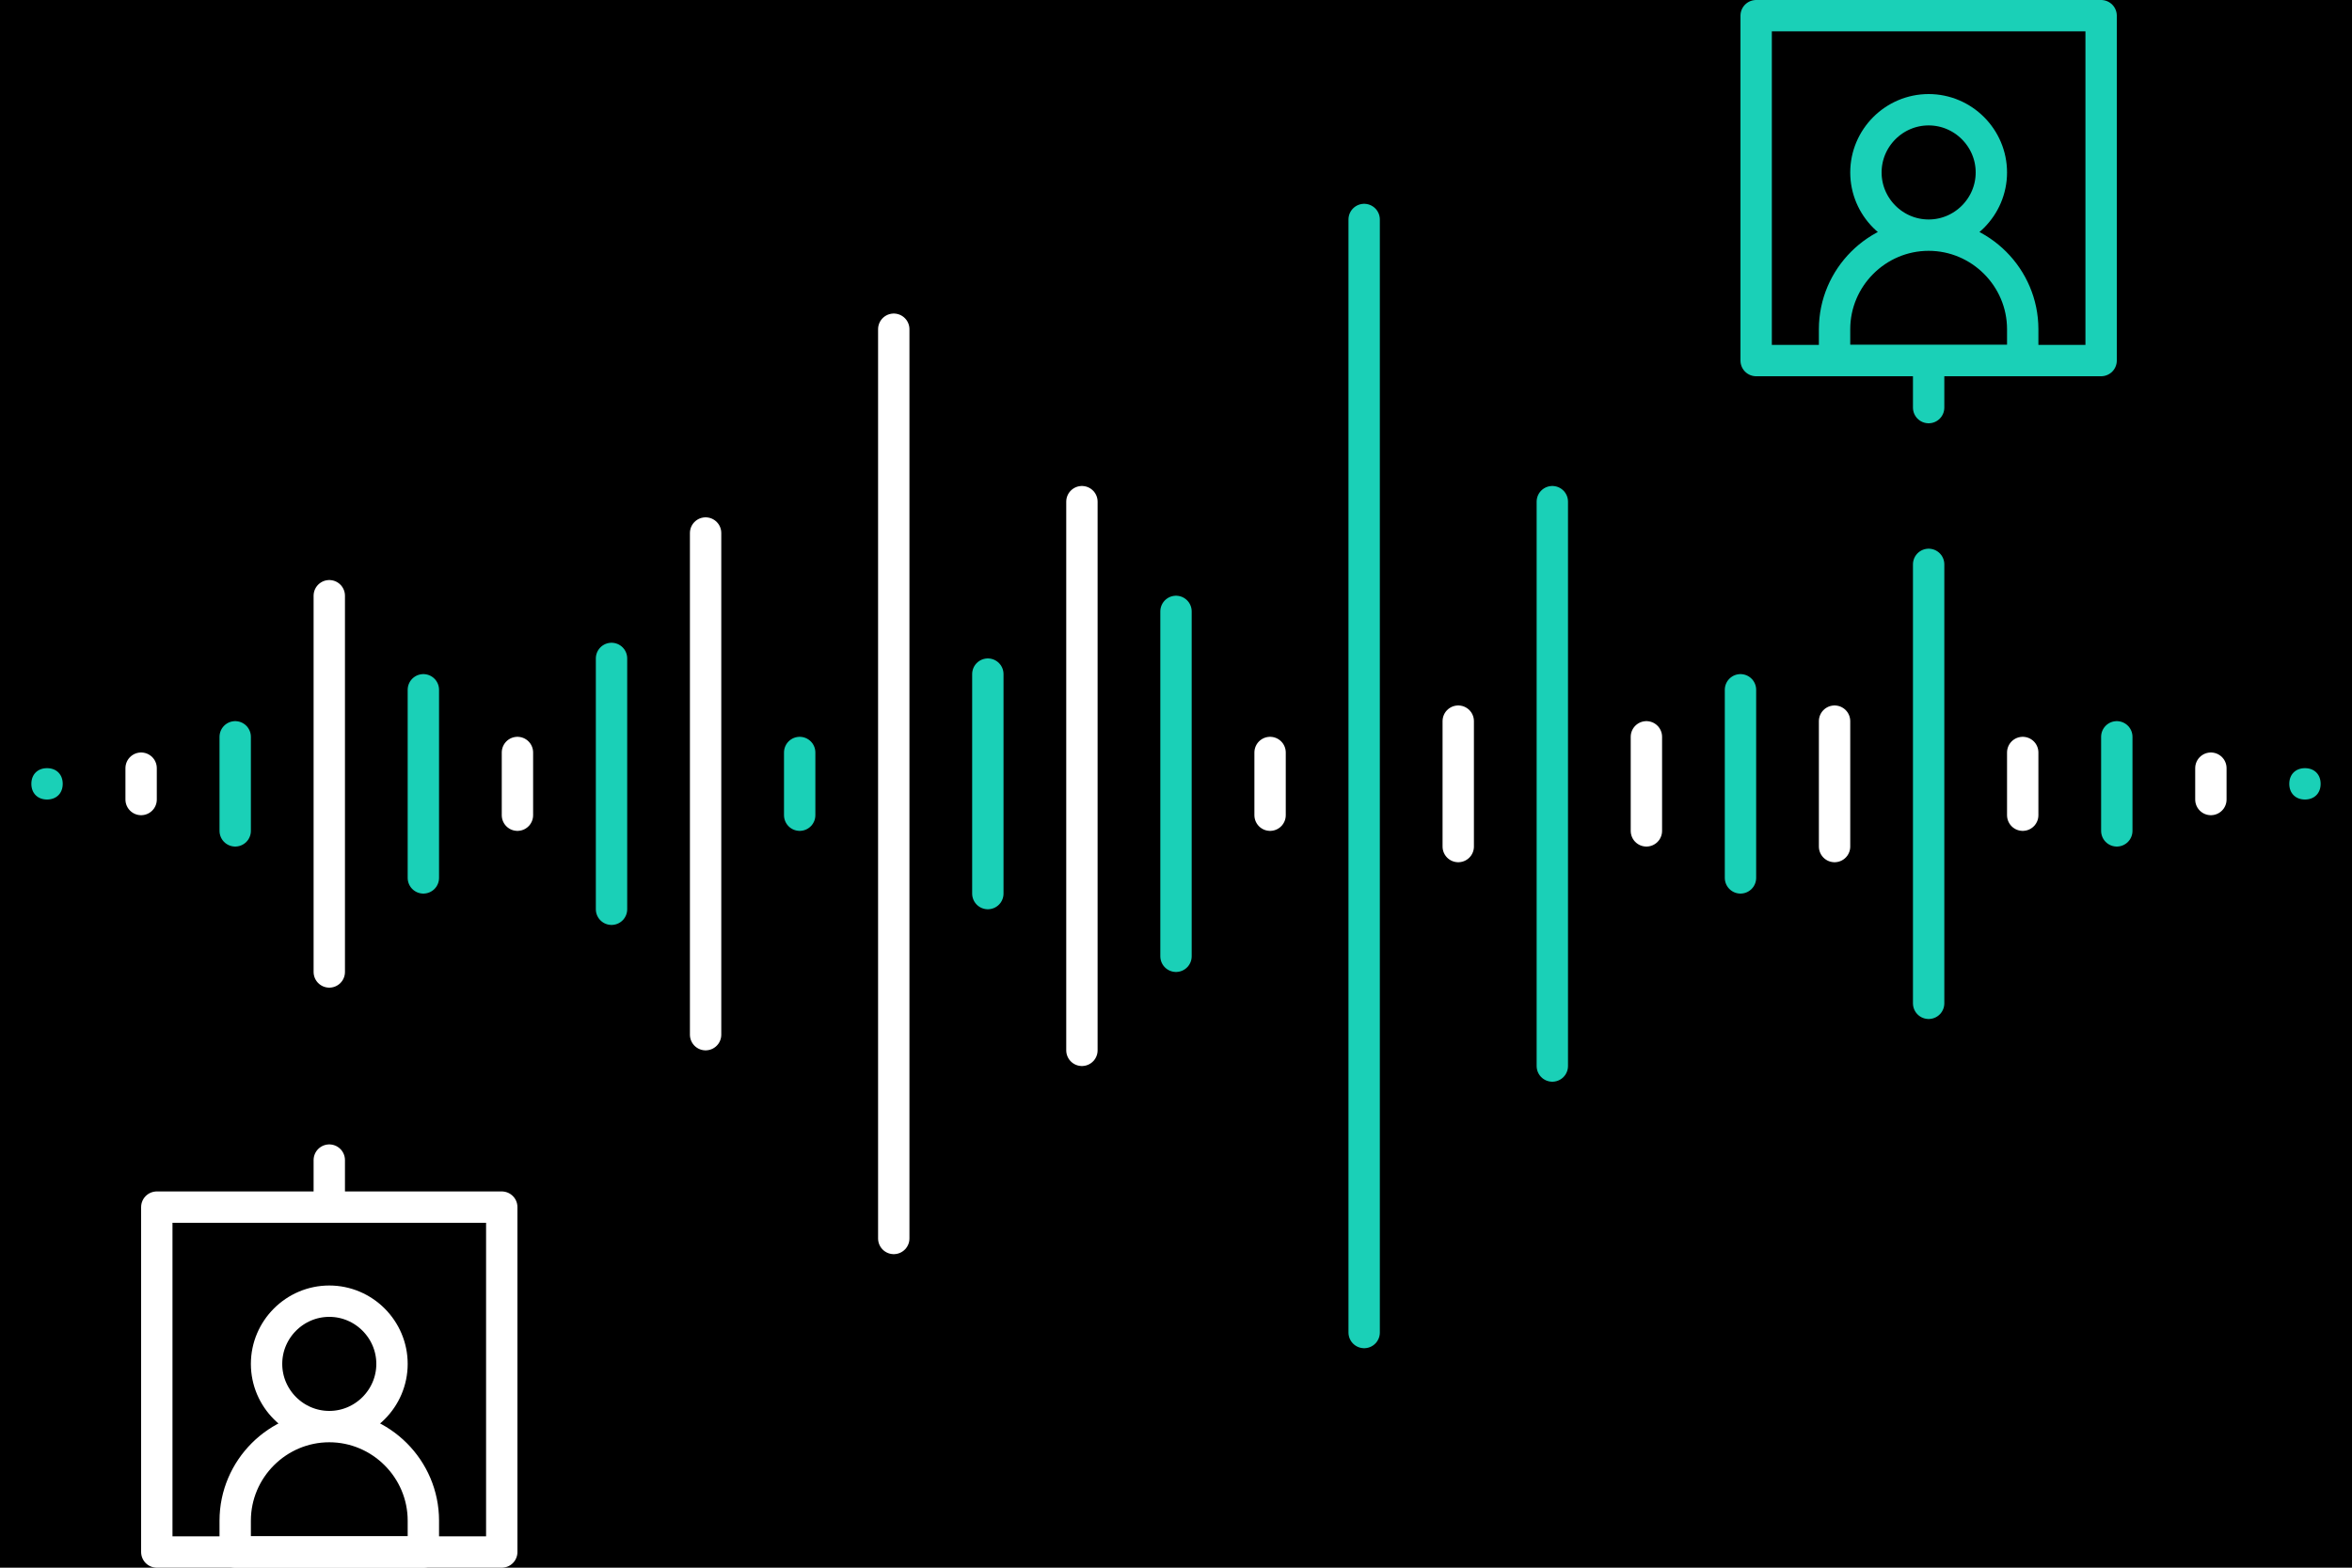 <?xml version="1.0" encoding="utf-8"?>
<!-- Generator: Adobe Illustrator 22.1.0, SVG Export Plug-In . SVG Version: 6.00 Build 0)  -->
<svg version="1.1" id="Layer_1" xmlns="http://www.w3.org/2000/svg" xmlns:xlink="http://www.w3.org/1999/xlink" x="0px" y="0px"
	 viewBox="0 0 150 100" style="enable-background:new 0 0 150 100;" xml:space="preserve">
<style type="text/css">
	.st0{fill:none;stroke:#1AD0B7;stroke-width:2;stroke-linecap:round;stroke-linejoin:round;}
	.st1{fill:none;stroke:#FFFFFF;stroke-width:2;stroke-linecap:round;stroke-linejoin:round;}
	.st2{fill:#1AD0B7;}
</style>
<rect width="150" height="100"/>
<path class="st0" d="M134,23V1h-22v22h11v3v-3H134z"/>
<path class="st0" d="M129,21v2h-12v-2c0-3.3,2.7-6,6-6S129,17.7,129,21z M123,15c2.2,0,4-1.8,4-4c0-2.2-1.8-4-4-4s-4,1.8-4,4
	C119,13.2,120.8,15,123,15z"/>
<path class="st1" d="M32,77v22H10V77h11v-3v3H32z"/>
<path class="st1" d="M27,97v2H15v-2c0-3.3,2.7-6,6-6S27,93.7,27,97z M21,91c2.2,0,4-1.8,4-4s-1.8-4-4-4s-4,1.8-4,4S18.8,91,21,91z"
	/>
<path class="st0" d="M15,47v6 M123,36v28V36z M111,44v12V44z M99,32v36V32z M87,14v71V14z M75,39v22V39z M63,43v14V43z M51,48v4V48z
	 M39,42v16V42z M27,44v12V44z"/>
<path class="st1" d="M141,49v2 M9,49v2V49z"/>
<path class="st0" d="M135,47v6"/>
<path class="st2" d="M148,50c0-0.6-0.4-1-1-1s-1,0.4-1,1s0.4,1,1,1S148,50.6,148,50z"/>
<path class="st1" d="M21,38v24 M129,48v4V48z M117,46v8V46z M105,47v6V47z M93,46v8V46z M81,48v4V48z M69,32v35V32z M57,21v58V21z
	 M45,34v32V34z M33,48v4V48z"/>
<path class="st2" d="M3,51c0.6,0,1-0.4,1-1s-0.4-1-1-1c-0.6,0-1,0.4-1,1S2.4,51,3,51z"/>
</svg>
